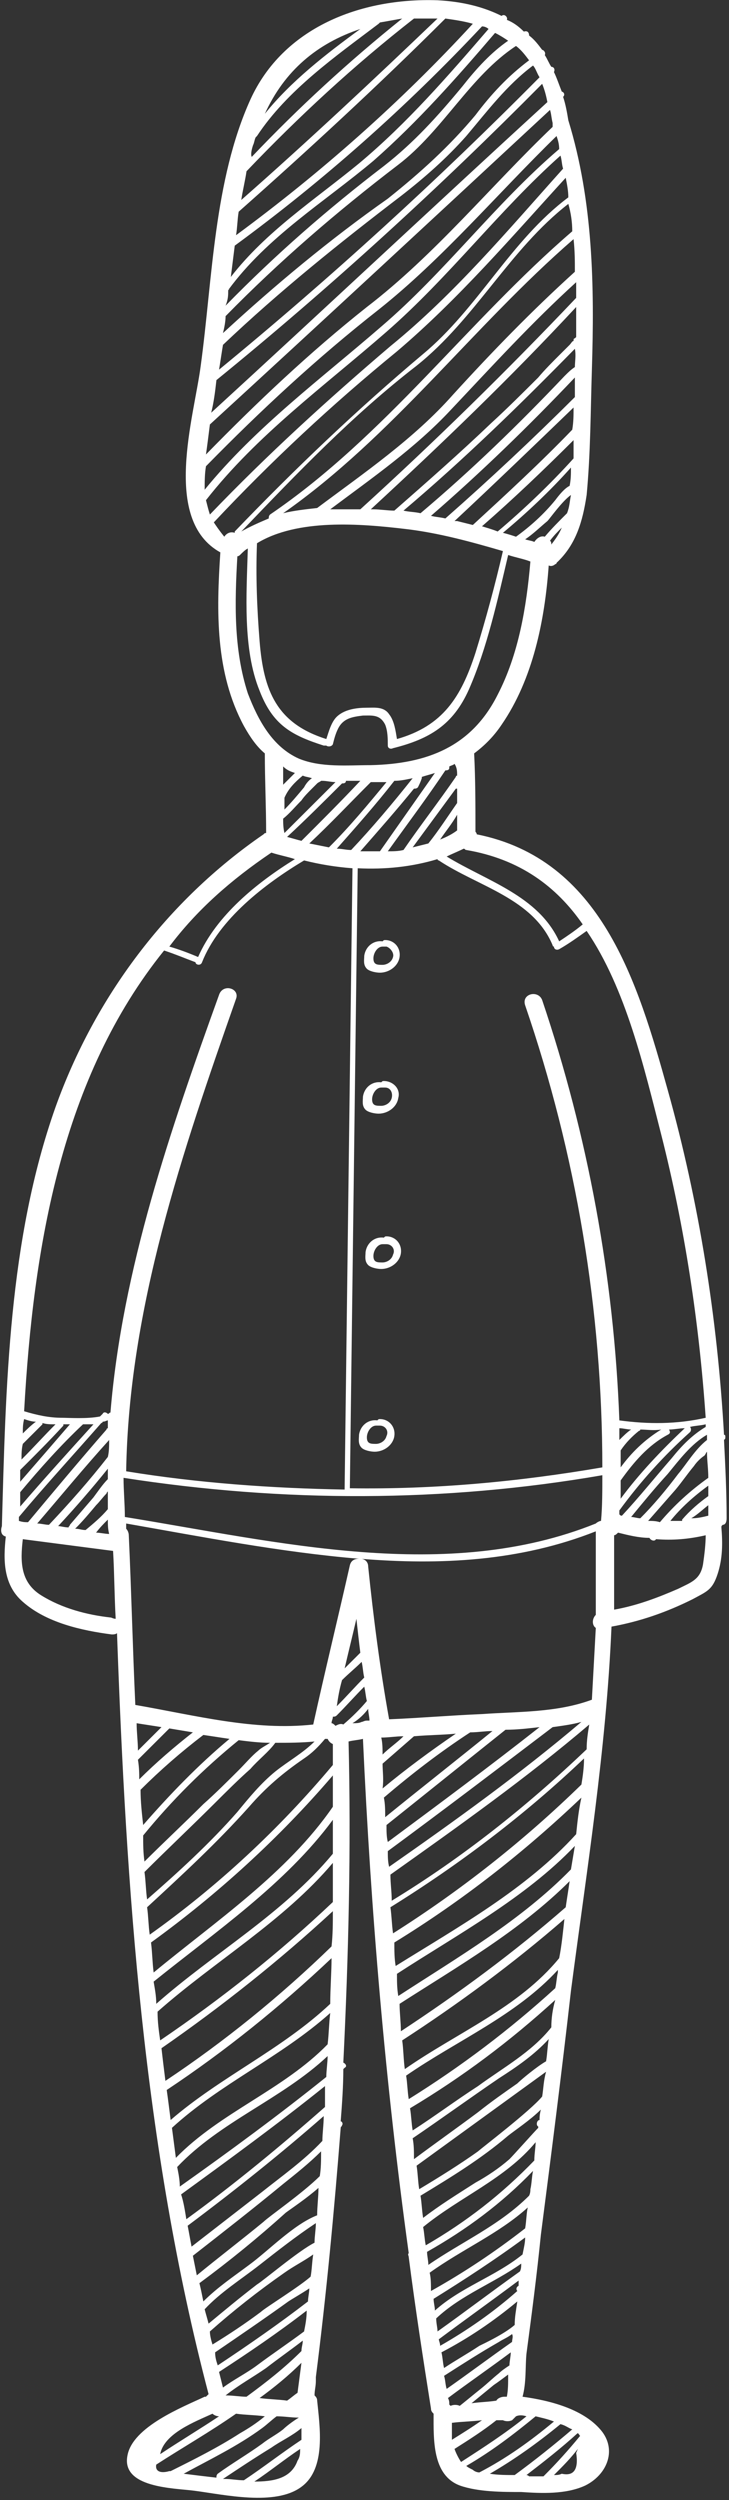 <svg width="173" height="593" viewBox="0 0 173 593" fill="none" xmlns="http://www.w3.org/2000/svg">
<rect x="0" y="0" width="173" height="593" fill="#333333" stroke="none"/>
<path d="M172.436 360.122C172.436 353.931 172.126 347.739 171.815 341.547C172.126 341.237 172.126 341.237 172.126 340.928V340.618C172.126 340.618 172.126 340.308 171.815 340.308C170.263 312.754 165.917 285.201 158.466 258.575C151.326 232.879 142.633 203.777 113.14 197.895C113.14 197.585 112.83 197.276 112.83 197.276C112.83 191.084 112.83 184.892 112.519 178.7C115.003 176.842 117.176 174.675 119.039 171.889C126.49 161.053 129.284 147.121 130.215 134.118C130.836 134.428 131.457 134.118 131.767 133.809C131.767 133.809 132.078 133.809 132.078 133.499C136.734 129.165 138.287 123.592 139.218 117.4C140.149 107.493 140.149 97.586 140.46 87.679C141.081 67.865 140.77 47.741 134.872 28.547C134.561 26.689 134.251 24.831 133.63 22.974C134.251 22.355 133.63 21.735 133.319 21.735C132.699 20.188 132.078 18.33 131.457 17.092C131.767 16.472 131.457 15.853 130.836 15.853C130.215 14.924 129.904 13.996 129.284 13.067C129.594 12.448 128.973 11.829 128.663 11.829C127.731 10.59 126.8 9.352 125.558 8.423C125.558 7.804 125.248 7.185 124.316 7.494C123.075 6.256 121.833 5.327 120.281 4.708C120.591 4.089 119.66 3.16 119.039 3.779C114.692 1.612 109.725 0.373 103.827 0.064C85.51 -0.555 67.194 6.565 59.432 23.593C50.74 42.788 50.429 66.317 47.635 86.75C46.083 98.825 38.322 123.283 52.292 131.022C51.361 144.954 51.05 159.505 57.88 172.198C59.432 174.985 60.985 177.152 62.847 178.7C62.847 184.892 63.158 191.393 63.158 197.585C62.847 197.585 62.847 197.585 62.537 197.895C39.564 213.684 22.489 236.594 13.175 262.6C1.999 294.179 1.378 328.853 0.447 361.98C0.136 362.909 0.136 364.147 1.378 364.457C0.757 370.029 0.757 375.912 5.414 379.936C11.002 384.89 19.384 386.748 26.525 387.676C26.835 387.676 27.456 387.676 27.767 387.367C29.94 448.047 33.975 508.728 49.498 567.86C49.188 568.17 49.188 568.17 48.877 568.48H48.567C43.289 570.956 31.492 575.6 30.25 582.411C28.698 590.151 41.426 590.151 46.083 590.771C53.223 591.699 65.331 594.486 71.54 589.842C77.439 585.507 75.886 575.6 75.265 569.408C75.265 568.789 74.955 568.48 74.644 568.17C74.644 566.932 74.955 566.003 74.955 564.764C74.955 564.764 74.955 564.765 74.955 564.455C74.955 564.145 74.955 563.836 74.955 563.836C77.439 544.331 79.301 524.517 80.853 504.703C80.853 504.394 81.164 504.394 81.164 504.084C81.474 503.774 81.164 503.155 80.853 503.155C81.164 499.13 81.474 494.796 81.474 490.771L81.785 490.462C82.406 490.152 82.095 489.533 81.474 489.223C82.716 463.837 83.337 438.45 82.716 413.063C83.958 412.754 84.889 412.754 86.131 412.444C87.994 453.31 91.409 493.867 96.997 534.424C96.686 534.734 96.997 535.043 96.997 535.353C98.549 547.427 100.412 559.501 102.274 571.266C102.274 571.885 102.585 572.195 102.895 572.504C102.895 578.696 102.585 587.055 109.104 589.532C113.451 591.08 119.349 591.08 123.695 591.08C128.352 591.39 134.251 591.699 138.908 589.532C143.875 587.055 146.358 581.483 142.943 576.839C138.908 571.576 130.836 569.408 124.006 568.48C124.937 565.074 124.627 561.359 124.937 558.263C126.179 548.975 127.421 539.378 128.352 530.09C130.836 510.895 133.319 491.391 135.493 472.196C139.218 443.713 143.875 414.921 145.117 385.819C151.946 384.58 158.155 382.413 164.364 379.317C167.779 377.46 169.021 377.15 170.263 373.435C171.505 369.72 171.505 366.005 171.194 362.29C171.194 361.98 171.194 361.98 171.505 361.67C172.126 361.67 172.436 361.051 172.436 360.122ZM101.964 539.068C109.725 533.495 118.418 529.78 125.248 523.588C124.937 524.827 124.937 526.684 124.627 528.542C117.486 534.115 110.036 539.068 102.274 543.402C102.274 541.854 102.274 540.307 101.964 539.068ZM124.627 530.709C124.627 531.947 124.316 533.186 124.006 534.734C117.486 539.997 109.415 542.474 103.206 548.046C103.206 547.118 102.895 546.189 102.895 545.26C110.346 540.616 117.486 535.972 124.627 530.709ZM120.281 568.48C119.97 568.48 119.97 568.48 119.66 568.48C119.039 568.48 118.107 568.789 117.797 569.408C115.934 569.718 114.072 569.718 111.898 570.028C113.761 568.48 115.313 567.241 117.176 565.693C118.107 565.074 119.349 564.145 120.591 563.217C120.591 565.384 120.591 566.932 120.281 568.48ZM106.931 570.647L106.621 570.337C106.621 569.718 106.621 569.408 106.31 568.789C111.277 565.074 116.245 561.669 121.212 557.953C121.212 558.882 120.901 560.121 120.901 561.049C119.97 561.669 119.039 562.288 118.418 562.907C116.866 564.145 115.624 565.384 114.072 566.622C112.519 567.86 110.657 569.408 109.104 570.647C108.483 570.337 107.552 570.337 106.931 570.647ZM121.522 555.477C116.245 559.192 111.277 562.907 106 566.622C105.689 565.693 105.689 564.455 105.379 563.526C109.725 560.74 114.072 557.953 118.418 555.477C119.349 554.857 120.281 554.548 121.522 553.619C121.833 554.238 121.522 554.857 121.522 555.477ZM107.242 574.672C109.725 574.362 111.898 574.362 114.382 574.052C112.209 575.6 109.725 577.148 107.242 578.696C107.242 577.458 107.242 576.22 107.242 574.672ZM122.143 551.452C119.66 553.619 115.003 555.786 113.761 556.405C110.967 558.263 108.173 559.811 105.379 561.669C105.068 560.43 105.068 559.192 104.758 557.953C111.277 554.548 117.176 550.523 122.764 545.879C122.454 548.046 122.143 549.594 122.143 551.452ZM123.075 542.164C122.454 542.474 122.454 543.093 122.764 543.402C117.176 548.356 110.967 552.69 104.448 556.405C104.448 555.786 104.137 555.167 104.137 554.857C110.346 550.214 116.866 545.57 123.075 540.926C123.075 541.545 123.075 541.855 123.075 542.164ZM123.385 538.759C116.866 543.402 110.346 548.356 103.827 553C103.827 552.071 103.516 551.142 103.516 549.904C109.415 544.331 117.176 541.545 123.695 536.901C123.695 537.52 123.695 538.139 123.385 538.759ZM125.869 519.254C125.869 519.564 125.869 520.183 125.558 520.802C118.418 527.923 109.725 531.638 101.654 537.211C101.654 536.282 101.343 535.043 101.343 534.115C110.657 528.852 119.039 522.66 126.49 514.92C126.179 516.468 126.179 518.016 125.869 519.254ZM126.8 512.443C119.039 520.492 110.657 526.994 101.033 532.567C100.722 531.019 100.722 529.78 100.412 528.232C109.104 521.112 119.97 516.777 127.11 508.109C127.11 509.347 126.8 510.895 126.8 512.443ZM128.042 502.846C127.421 502.846 127.11 504.084 127.731 504.394C127.731 504.394 127.731 504.394 127.731 504.703C126.8 505.632 121.833 511.205 120.901 512.133C118.418 514.301 115.624 516.158 112.83 517.706C108.483 520.492 104.448 522.969 100.412 526.065C100.101 524.208 100.101 522.66 99.791 520.802C106.931 516.468 114.072 512.133 120.591 506.561C122.143 505.322 125.869 502.846 128.352 500.369C128.042 501.607 128.042 502.226 128.042 502.846ZM128.663 497.273C125.869 500.678 114.072 509.657 113.451 510.276C109.104 513.372 104.137 516.468 99.48 519.254C99.17 517.397 99.17 515.539 98.859 513.681C109.104 506.251 119.349 498.821 129.594 491.391C128.973 493.558 128.973 495.415 128.663 497.273ZM97.928 507.18C104.758 502.536 111.588 497.582 118.418 492.939C122.764 490.152 126.8 487.366 130.215 483.651C129.904 485.508 129.904 487.056 129.594 488.914C127.421 490.152 123.695 493.248 122.764 494.177C119.66 496.344 116.555 498.511 113.451 500.988C108.483 504.703 103.206 508.418 98.239 512.133C98.239 510.276 98.239 508.728 97.928 507.18ZM130.836 480.864C126.179 486.747 119.349 490.462 113.451 494.796C108.173 498.202 103.206 501.917 97.928 505.322C97.618 503.465 97.618 501.917 97.307 500.059C109.725 492.629 120.901 484.27 131.767 474.363C131.146 476.53 130.836 478.697 130.836 480.864ZM132.388 467.861C132.078 469.1 132.078 470.338 131.767 471.577C120.901 481.484 109.415 490.152 96.997 497.892C96.686 496.035 96.686 494.177 96.376 492.319C108.483 483.96 122.454 478.078 132.388 467.242C132.388 467.552 132.388 467.861 132.388 467.861ZM132.699 464.456C123.075 476.22 108.483 482.103 96.065 490.771C95.755 488.604 95.755 486.127 95.445 483.96C108.794 475.292 121.833 465.694 133.94 455.168C133.63 457.954 133.319 461.36 132.699 464.456ZM77.749 484.889C67.194 495.725 52.292 500.988 41.737 511.824C41.426 509.347 41.116 507.18 40.805 504.703C52.292 494.177 66.573 487.985 78.37 477.459C78.059 479.936 78.059 482.412 77.749 484.889ZM42.047 513.991C52.292 503.155 66.883 497.892 77.749 487.675C77.749 489.223 77.438 491.081 77.438 492.629C66.262 501.607 54.465 510.276 42.668 518.635C42.668 517.087 42.358 515.539 42.047 513.991ZM78.37 475.292C66.883 486.127 52.292 492.629 40.495 502.846C40.184 500.369 39.874 497.892 39.564 495.725C53.534 486.437 66.573 475.911 78.68 464.456C78.68 467.861 78.37 471.577 78.37 475.292ZM4.793 353.931C9.45 348.358 14.417 342.785 19.695 337.832C20.316 337.832 21.247 337.832 22.178 337.832C16.28 344.333 10.381 350.835 4.793 357.336C4.793 356.407 4.793 355.169 4.793 353.931ZM4.793 351.454C4.793 350.525 4.793 349.596 4.793 348.667C8.208 345.262 11.623 341.856 15.038 338.141C15.038 338.141 15.038 338.141 15.038 337.832C15.659 337.832 16.28 337.832 16.59 337.832C12.865 342.166 8.829 346.81 4.793 351.454ZM5.104 346.191C5.104 344.952 5.104 343.714 5.414 342.476C6.966 340.928 8.519 339.38 10.071 337.832C10.071 337.832 10.071 337.832 10.071 337.522C11.002 337.832 11.934 337.832 13.175 337.832C10.381 340.618 7.898 343.404 5.104 346.191ZM5.414 339.999C5.414 338.76 5.414 337.832 5.725 336.593C6.656 336.903 7.587 337.212 8.519 337.212C7.277 338.141 6.345 339.07 5.414 339.999ZM4.483 360.742C4.483 360.432 4.483 360.122 4.483 359.813C10.692 352.383 17.522 344.952 24.041 337.522C24.041 337.522 24.352 337.522 24.352 337.212C24.972 337.212 25.283 336.903 25.593 336.903C25.593 337.522 25.593 338.141 25.593 338.76C25.593 338.76 25.283 338.76 25.283 339.07C19.074 346.191 12.865 353.621 6.656 361.051C6.035 361.051 5.414 361.051 4.483 360.742ZM142.943 349.906C142.943 353.621 142.943 357.336 142.633 360.742C142.322 360.742 141.702 361.051 141.391 361.361C106 375.602 65.952 365.695 29.629 359.813C29.629 356.717 29.319 353.621 29.319 350.525C67.194 356.407 105.379 356.407 142.943 349.906ZM167.469 338.451C164.364 340.308 161.881 342.785 159.397 345.881C155.361 350.525 151.636 355.169 147.6 359.503C147.29 359.503 147.29 359.503 146.979 359.194C146.979 358.884 146.979 358.574 146.979 358.265C151.946 351.454 157.535 345.262 163.744 339.689C164.054 339.38 164.054 338.76 163.744 338.451C164.985 338.141 166.227 338.141 167.469 337.832C167.469 338.141 167.469 338.451 167.469 338.451ZM141.391 383.032C140.46 383.961 140.46 385.509 141.391 386.128C141.081 391.701 140.77 397.583 140.46 403.156C132.078 406.252 123.075 405.942 114.382 406.562C106.931 406.871 99.791 407.49 92.34 407.8C90.167 395.726 88.615 383.652 87.373 371.577C87.373 370.339 86.442 369.72 85.51 369.72C104.448 371.268 123.385 370.339 141.391 363.218C141.391 369.72 141.391 376.531 141.391 383.032ZM91.098 426.376C97.618 420.803 104.448 415.54 111.588 410.896C113.451 410.896 115.003 410.586 116.866 410.586C108.483 417.397 99.791 424.209 91.409 431.02C91.409 429.472 91.409 427.924 91.098 426.376ZM91.719 432.877C101.033 425.447 110.657 417.707 119.97 410.277C122.764 410.277 125.248 409.967 128.042 409.658C116.245 418.945 104.137 427.924 92.03 436.902C91.719 435.664 91.719 434.425 91.719 432.877ZM81.474 409.038C80.853 408.729 80.233 409.038 79.612 409.348C79.301 409.038 78.991 408.729 78.68 408.729C78.68 408.11 78.991 407.8 78.991 407.181C79.301 407.181 79.612 407.181 79.922 406.871C82.095 404.704 84.268 402.227 86.442 400.06C86.752 401.299 86.752 402.227 87.062 403.466C85.51 405.323 83.647 407.181 81.474 409.038ZM78.991 428.543C68.125 444.332 51.05 455.787 36.459 467.861C36.149 465.385 36.149 463.217 35.838 460.741C51.671 449.286 66.262 435.973 78.991 421.113C78.991 423.589 78.991 426.066 78.991 428.543ZM65.331 413.373C68.435 413.373 71.54 413.373 74.644 413.063C71.85 415.849 68.435 417.707 65.331 420.184C61.916 422.97 59.122 426.376 56.328 429.781C49.808 437.212 42.358 444.023 34.907 450.524C34.596 448.357 34.596 446.19 34.286 444.023C39.874 438.45 45.462 433.187 51.05 427.614C53.844 424.828 56.638 422.041 59.432 419.565C61.295 417.397 63.779 415.54 65.331 413.373ZM32.734 417.397C35.217 414.921 37.701 412.444 40.184 409.967C42.047 410.277 43.91 410.586 45.773 410.896C41.426 414.302 37.08 418.017 33.044 422.041C33.044 420.803 33.044 419.255 32.734 417.397ZM33.355 424.518C38.011 419.874 42.978 415.54 48.256 411.515C50.429 411.825 52.292 412.134 54.465 412.444C47.014 418.636 40.184 425.757 33.975 432.877C33.665 430.091 33.355 427.305 33.355 424.518ZM32.113 404.395C31.492 391.082 31.181 377.46 30.561 364.147C30.561 363.528 30.25 362.909 29.94 362.599C29.94 362.29 29.94 361.67 29.94 361.361C47.635 364.457 66.573 368.172 85.2 369.72C84.268 369.72 83.337 370.029 83.027 371.268C80.233 383.652 77.128 396.345 74.334 409.038C60.364 410.586 46.394 406.871 32.113 404.395ZM85.51 392.011C84.268 393.249 83.026 394.487 81.785 395.726C82.716 391.701 83.647 387.986 84.579 383.961C84.889 386.748 85.2 389.534 85.51 392.011ZM81.164 398.512C82.716 396.964 84.268 395.726 85.821 394.178C86.131 395.416 86.131 396.655 86.442 397.893C84.268 400.06 82.095 402.537 79.922 404.704C80.233 402.537 80.543 400.679 81.164 398.512ZM147.29 355.479C147.29 353.931 147.29 352.383 147.29 351.144C150.394 346.81 153.809 342.785 158.466 340.308C159.087 339.999 159.087 339.689 158.776 339.07C160.018 339.07 161.26 338.76 162.502 338.76C156.914 344.023 151.636 349.596 147.29 355.479ZM147.29 348.048C147.29 346.81 147.29 345.262 147.29 344.023C148.531 342.166 150.084 340.618 151.636 339.38C151.946 339.38 151.946 339.07 151.946 339.07C153.499 339.07 155.051 339.38 156.914 339.07C152.878 341.547 149.773 344.643 147.29 348.048ZM146.979 341.547C146.979 340.618 146.979 339.689 146.979 338.76C147.911 338.76 148.842 339.07 149.773 339.07C148.842 339.689 147.911 340.618 146.979 341.547ZM25.904 341.547C25.904 342.785 25.904 344.333 25.593 345.571C21.247 351.144 16.59 356.407 11.623 361.67C10.692 361.67 9.76 361.361 8.829 361.361C14.417 354.859 20.005 348.048 25.904 341.547ZM25.593 348.358C25.593 349.287 25.593 349.906 25.593 350.835C24.352 352.073 23.11 353.931 22.178 355.169C20.316 357.336 18.453 359.503 16.59 361.67C16.59 361.98 16.28 361.98 16.28 362.29C15.348 362.29 14.417 361.98 13.796 361.98C17.832 357.646 21.868 353.002 25.593 348.358ZM22.799 357.027C23.731 356.098 24.352 355.169 25.283 354.24C25.283 353.931 25.593 353.931 25.593 353.621C25.593 355.169 25.593 356.407 25.593 357.955C24.041 359.813 22.178 361.361 20.316 362.909C19.384 362.909 18.763 362.599 17.832 362.599C19.695 360.742 21.247 358.884 22.799 357.027ZM25.593 360.432C25.593 361.67 25.593 362.599 25.904 363.838C24.972 363.838 23.731 363.528 22.799 363.528C23.731 362.29 24.662 361.361 25.593 360.432ZM38.322 409.658C36.459 411.515 34.596 413.373 32.734 415.23C32.734 413.063 32.423 410.896 32.423 408.729C34.286 409.038 36.459 409.348 38.322 409.658ZM33.975 435.354C40.805 426.995 48.256 419.565 56.638 412.754C59.122 413.063 61.605 413.373 64.089 413.373C63.158 413.992 61.916 414.611 61.295 415.23C59.743 416.469 58.191 418.326 56.638 419.874C53.844 422.661 51.05 425.447 48.256 427.924C43.599 432.568 38.943 436.902 34.286 441.546C33.975 439.379 33.975 437.521 33.975 435.354ZM36.459 470.029C51.05 458.264 67.814 446.809 78.991 431.639C78.991 434.425 78.991 436.902 78.991 439.688C67.194 453.93 50.74 463.217 37.08 475.292C37.08 473.434 36.77 471.886 36.459 470.029ZM38.322 485.818C52.602 475.911 66.262 465.075 78.991 453.31C78.991 456.097 78.991 458.883 78.68 461.67C66.573 473.434 53.223 484.27 39.253 493.558C38.943 491.081 38.632 488.604 38.322 485.818ZM78.991 451.143C66.262 463.217 52.602 474.053 38.011 483.96C37.701 481.793 37.39 479.626 37.39 477.149C51.05 465.075 67.194 455.787 78.991 441.855C78.991 444.951 78.991 448.047 78.991 451.143ZM35.528 458.883C35.217 456.716 35.217 454.549 34.907 452.382C43.289 444.642 51.361 437.212 59.122 428.543C63.158 423.899 67.194 420.493 72.161 417.088C74.023 415.849 75.576 414.302 77.128 412.444C77.438 412.444 77.438 412.444 77.749 412.444C78.059 413.063 78.37 413.373 78.991 413.682C78.991 415.23 78.991 417.088 78.991 418.636C66.262 433.806 51.671 447.428 35.528 458.883ZM87.373 405.323C87.373 406.252 87.683 407.181 87.683 408.11C87.373 408.11 87.062 408.11 87.062 408.11C86.442 408.11 86.131 408.419 85.821 408.419C85.2 408.729 84.579 408.729 83.647 408.729C85.2 407.8 86.442 406.562 87.373 405.323ZM95.755 411.825C94.203 413.373 92.34 414.611 90.788 416.159C90.788 414.921 90.788 413.373 90.477 412.134C92.34 412.134 93.892 411.825 95.755 411.825ZM90.788 418.326C93.271 416.159 95.755 413.992 98.239 411.825C101.654 411.515 105.068 411.515 108.173 411.206C102.274 415.23 96.376 419.565 90.788 424.209C91.098 422.041 90.788 420.184 90.788 418.326ZM92.03 439.069C105.068 429.472 118.107 419.565 131.146 409.658C133.319 409.348 135.803 409.038 137.976 408.419C123.385 420.803 107.863 431.948 92.34 442.784C92.03 441.546 92.03 440.307 92.03 439.069ZM94.824 475.292C108.794 466.313 123.385 457.954 135.182 446.19C134.872 448.357 134.561 450.215 134.251 452.382C121.833 463.217 108.794 472.815 95.134 481.793C95.134 479.626 94.824 477.459 94.824 475.292ZM135.493 443.403C123.695 455.478 108.794 464.146 94.513 473.434C94.203 471.577 94.203 470.029 94.203 468.171C108.483 458.883 124.627 450.214 136.424 437.831C136.113 439.688 135.803 441.546 135.493 443.403ZM136.734 435.044C124.937 448.047 108.794 457.026 93.892 466.313C93.582 464.456 93.582 462.598 93.582 460.741C109.725 450.834 124.316 439.379 137.976 426.376C137.355 429.162 137.045 431.948 136.734 435.044ZM137.976 423.28C124.316 436.592 109.415 448.357 93.271 458.574C92.961 456.406 92.961 454.549 92.65 452.382C109.104 442.165 124.627 430.4 138.597 417.088C138.597 419.255 138.287 421.422 137.976 423.28ZM139.218 414.921C124.937 428.543 109.725 440.617 92.961 450.834C92.961 448.667 92.65 446.809 92.65 444.642C108.794 433.187 124.937 421.732 139.839 409.038C139.528 410.896 139.218 412.754 139.218 414.921ZM158.466 349.596C161.26 346.191 164.054 342.476 167.779 340.308C167.779 340.618 167.779 341.237 167.779 341.547C164.985 343.714 162.812 347.429 160.949 349.596C158.155 353.311 155.051 357.026 151.946 360.122C151.326 360.122 150.394 359.813 149.773 359.813C152.567 356.407 155.361 353.002 158.466 349.596ZM153.809 360.742C155.982 358.265 158.155 355.788 160.329 353.311C161.881 351.454 163.123 349.596 164.675 347.739C165.296 346.81 166.227 345.881 167.158 345.262C167.469 344.952 167.469 344.643 167.779 344.333C167.779 346.5 168.09 348.358 168.09 350.525C163.743 353.621 160.018 357.026 156.603 361.051C155.672 360.742 154.74 360.742 153.809 360.742ZM168.09 352.383C168.09 353.311 168.09 353.931 168.09 354.859C165.917 356.407 163.743 358.265 161.881 360.432C161.881 360.432 161.881 360.432 161.881 360.742C160.949 360.742 160.018 360.742 159.087 360.742C161.57 357.646 164.675 354.859 168.09 352.383ZM168.09 357.027C168.09 357.955 168.09 358.884 168.09 359.503C166.848 359.813 165.606 360.122 164.054 360.122C165.606 359.194 166.848 357.955 168.09 357.027ZM167.469 336.284C160.639 337.832 153.809 337.832 146.979 336.903C145.737 303.157 139.528 269.411 128.663 237.213C127.731 234.737 123.695 235.665 124.627 238.452C136.734 273.746 142.943 310.897 142.943 348.048C123.075 351.454 103.206 353.311 83.027 353.002V352.692C83.647 303.776 84.268 254.86 84.889 205.944C91.409 206.254 97.618 205.635 103.827 203.777C103.827 203.777 103.827 204.087 104.137 204.087C113.451 210.279 126.49 213.065 131.146 224.21C131.146 224.21 131.146 224.52 131.457 224.52C131.457 225.139 132.078 225.449 132.699 225.139C134.872 223.901 137.045 222.353 139.218 220.805C148.531 234.427 152.878 253.312 156.914 269.102C162.502 291.083 165.917 313.683 167.469 336.284ZM71.85 183.963C72.471 184.273 73.092 184.273 74.023 184.582C73.092 185.201 72.471 186.13 72.161 186.749C70.609 188.607 69.056 190.465 67.504 192.013C67.504 191.084 67.504 190.155 67.504 189.226C68.435 187.059 69.988 185.511 71.85 183.963ZM67.194 194.18C68.746 192.941 69.988 191.393 71.54 189.845C72.161 188.917 73.092 187.988 74.023 187.059C74.334 186.749 74.955 186.13 75.265 185.821C75.576 185.511 75.886 185.511 76.197 185.201C76.197 185.201 76.197 185.201 76.507 185.201C77.439 185.201 78.68 185.511 79.612 185.511C75.576 189.536 71.54 193.561 67.504 197.585C67.194 196.347 67.194 195.108 67.194 194.18ZM81.164 185.821C81.474 185.821 82.095 185.821 82.095 185.201C83.337 185.201 84.268 185.201 85.51 185.201C80.853 190.155 76.197 194.799 71.54 199.443C70.298 199.133 69.367 198.824 68.125 198.514C72.471 194.489 76.818 190.155 81.164 185.821ZM73.403 200.062C78.37 195.418 83.026 190.465 87.994 185.511C88.304 185.511 88.304 185.511 88.615 185.511C89.546 185.511 90.477 185.511 91.719 185.511C87.373 190.774 83.027 196.037 78.059 200.991C76.507 200.681 74.955 200.372 73.403 200.062ZM93.582 185.201C95.134 185.201 96.376 184.892 97.928 184.582C93.271 190.465 88.304 196.347 83.337 201.61C82.095 201.61 81.164 201.3 79.922 201.3C84.579 196.037 89.236 190.774 93.582 185.201ZM90.167 201.92C88.615 201.92 87.062 201.92 85.51 201.92C89.856 196.966 94.203 192.013 98.239 187.059C98.549 187.059 98.859 187.059 99.17 186.749C99.48 186.13 99.791 185.511 100.101 184.582V184.273C101.033 183.963 102.274 183.653 103.206 183.344C98.859 189.536 94.513 195.728 90.167 201.92ZM108.173 187.059H108.483C108.483 188.297 108.483 189.536 108.483 190.465C106.31 193.561 104.137 196.966 101.654 200.062C100.412 200.372 99.17 200.681 97.928 200.991C101.343 196.347 104.758 191.703 108.173 187.059ZM104.448 199.133C105.689 197.276 107.242 195.418 108.483 193.251C108.483 194.489 108.483 195.728 108.483 196.966C107.242 197.895 106 198.514 104.448 199.133ZM138.287 219.257C136.424 220.805 134.561 222.043 132.699 223.282C127.731 212.446 115.624 209.04 106 203.158C107.242 202.539 108.794 201.92 110.036 201.3C110.346 201.3 110.346 201.61 110.657 201.61C123.385 203.777 132.078 210.279 138.287 219.257ZM108.483 183.963C108.483 183.963 108.173 183.963 108.173 184.273C104.137 190.155 99.791 195.728 95.755 201.61C94.513 201.92 93.271 201.92 92.03 201.92C96.686 195.418 101.343 189.226 105.689 182.725C106 182.725 106.621 182.725 106.621 182.106V181.796C107.242 181.486 107.552 181.486 107.863 181.177C108.483 182.106 108.483 183.034 108.483 183.963ZM92.34 169.412C91.098 167.555 88.925 167.864 87.062 167.864C84.889 167.864 82.095 168.174 80.233 169.722C78.68 170.96 78.059 173.437 77.438 175.294C65.641 171.579 62.537 163.839 61.605 152.075C60.985 144.335 60.674 136.595 60.985 128.855C70.609 122.973 85.51 124.211 96.065 125.45C104.137 126.378 111.898 128.546 119.349 130.713C117.486 138.762 115.313 146.812 112.83 154.861C109.415 165.387 105.068 172.198 94.203 175.294C93.892 173.437 93.582 170.96 92.34 169.412ZM48.877 118.639C60.985 103.159 76.818 91.704 91.719 78.701C106.621 65.698 118.418 49.909 133.009 36.906C133.319 37.834 133.319 39.073 133.63 40.002C120.591 54.553 107.863 69.723 92.65 82.106C77.749 94.8 63.468 107.803 49.808 122.044C49.498 121.115 49.188 119.877 48.877 118.639ZM60.053 34.429C60.364 33.81 60.364 33.191 60.674 32.571C60.674 32.571 60.674 32.571 60.985 32.262C68.125 21.426 79.612 13.376 89.856 5.637C89.856 5.637 89.856 5.637 90.167 5.327C92.03 5.017 93.582 4.708 95.445 4.398C82.716 14.615 70.919 25.451 59.743 37.215C59.432 36.596 59.743 35.358 60.053 34.429ZM56.638 50.218C73.403 35.358 89.856 20.188 105.689 4.398C107.863 4.708 110.036 5.017 112.209 5.637C95.134 24.212 76.197 40.93 56.017 55.791C56.328 53.933 56.328 52.076 56.638 50.218ZM54.155 68.794C54.465 68.484 54.465 68.794 54.155 68.794C63.468 56.1 76.818 48.051 88.615 38.144C99.17 28.856 108.483 18.33 117.486 7.804C118.728 8.423 119.66 9.042 120.591 9.661C116.555 12.448 113.14 16.163 109.725 20.497C103.827 27.618 98.239 33.81 91.098 39.382C77.749 49.599 65.331 60.435 53.534 72.509C54.155 70.961 54.155 70.032 54.155 68.794ZM53.534 74.986C66.262 61.983 79.922 50.218 94.513 39.073C105.068 31.023 111.588 18.02 122.454 10.9C123.695 11.829 124.627 13.067 125.558 14.305C120.591 18.02 116.555 22.355 112.83 27.308C106.621 34.739 99.791 40.93 92.03 47.122C78.37 56.72 65.331 67.555 52.913 79.01C53.223 77.772 53.534 76.224 53.534 74.986ZM128.042 18.33C103.827 42.788 78.37 66.007 51.982 87.679C52.292 85.822 52.602 83.654 52.913 81.797C66.262 69.103 80.543 57.648 95.134 46.503C100.722 42.169 106 37.525 110.657 32.262C115.624 26.379 120.281 20.188 126.49 15.544C127.11 16.163 127.421 17.401 128.042 18.33ZM51.361 90.156C78.37 68.175 104.137 44.645 128.663 19.878C129.284 21.426 129.594 22.664 129.904 24.212C103.206 48.67 76.818 73.438 50.119 97.896C50.74 95.419 51.05 92.942 51.361 90.156ZM49.808 100.682C76.818 75.915 103.516 51.147 130.525 26.07C130.836 26.999 130.836 27.927 131.146 29.166C131.146 29.475 131.146 29.475 131.146 29.785V30.095C116.555 44.026 103.206 60.435 87.062 72.819C73.403 83.654 60.985 95.419 48.877 107.803C49.188 105.636 49.498 103.159 49.808 100.682ZM48.877 110.589C61.916 97.277 75.265 84.893 89.856 73.438C105.068 61.364 118.107 45.884 132.078 32.262C132.388 33.191 132.699 34.119 132.699 35.358C117.486 48.361 105.689 64.46 90.477 77.463C76.197 89.846 60.674 101.301 48.567 116.162C48.567 114.304 48.567 112.447 48.877 110.589ZM135.803 54.862C110.967 76.224 91.409 103.468 64.089 122.044C63.779 122.354 63.779 122.663 63.779 122.973C61.605 123.902 59.432 124.831 57.259 126.069C70.609 112.137 83.647 98.515 98.859 86.75C112.83 75.605 120.901 59.196 134.872 48.361C135.493 50.528 135.803 52.695 135.803 54.862ZM130.836 129.165C130.836 128.855 130.836 128.546 130.525 128.236C131.457 126.998 132.388 126.069 133.319 125.14C132.699 126.688 131.767 127.926 130.836 129.165ZM114.382 124.831C121.833 118.329 128.973 111.518 136.113 104.397C136.113 105.016 136.113 105.636 136.113 106.564C136.113 107.184 136.113 108.112 136.113 108.732C130.525 114.923 124.316 120.806 118.107 126.069C116.555 125.45 115.313 125.14 114.382 124.831ZM136.424 89.537C136.424 91.085 136.424 92.633 136.424 94.181C126.49 104.088 116.245 113.685 105.689 122.973C104.448 122.663 103.516 122.663 102.274 122.354C114.072 112.137 125.558 100.992 136.424 89.537ZM136.113 96.657C136.113 98.515 136.113 100.063 135.803 101.921C128.352 109.66 120.281 117.091 112.209 124.521C110.967 124.211 109.725 123.902 108.483 123.592C108.173 123.592 107.863 123.592 107.863 123.592C117.486 114.614 126.8 105.636 136.113 96.657ZM136.424 87.06C136.424 87.37 136.424 87.37 136.424 87.06C135.493 87.679 134.872 88.298 134.251 88.918L133.94 89.227C123.075 100.682 111.898 111.518 99.791 121.735C98.549 121.425 96.997 121.425 95.755 121.115C110.036 109.041 123.385 96.038 136.424 82.726C136.734 84.274 136.424 85.822 136.424 87.06ZM136.734 70.651C120.281 87.989 103.206 104.707 85.51 120.806C83.337 120.806 80.853 120.806 78.37 120.806C88.304 113.376 98.549 106.255 106.931 97.277C116.866 86.75 126.179 76.534 136.734 66.936C136.734 67.865 136.734 69.103 136.734 70.651ZM136.734 72.819C136.734 75.295 136.734 77.772 136.734 79.939C136.734 79.939 136.734 79.939 136.424 80.249C136.113 80.249 136.113 80.558 136.113 80.868C135.803 80.868 135.493 81.487 135.182 81.797C134.561 82.416 133.63 83.345 133.009 83.964C131.146 85.822 129.284 87.679 127.731 89.537C124.006 93.252 120.281 96.967 116.555 100.373C109.104 107.493 101.343 114.304 93.582 121.115C92.03 121.115 90.167 120.806 88.615 120.806C88.304 120.806 87.994 120.806 87.994 120.806C104.758 105.326 121.212 89.537 136.734 72.819ZM136.424 64.46C126.179 73.747 116.866 83.345 107.552 93.561C98.239 104.088 86.442 112.137 75.265 120.496C72.471 120.806 69.677 121.115 67.194 121.735C93.271 103.468 112.209 77.463 136.113 56.72C136.424 59.506 136.424 61.983 136.424 64.46ZM119.349 126.378C124.937 121.735 130.525 116.471 135.493 110.899C135.493 112.447 135.493 113.685 135.182 115.233C133.94 115.852 132.699 117.4 131.767 118.639C128.973 122.044 125.869 124.831 122.454 127.307C121.522 126.998 120.591 126.688 119.349 126.378ZM129.904 123.592C130.525 122.973 133.319 118.948 135.493 117.4C135.182 118.948 135.182 120.187 134.561 121.735C132.699 123.592 130.836 125.45 129.284 127.307C128.352 126.998 127.421 127.617 126.8 128.546C126.179 128.236 125.558 128.236 124.627 127.926C126.49 126.688 128.042 125.14 129.904 123.592ZM85.2 38.763C74.644 47.432 63.158 54.862 54.776 65.698C55.086 63.221 55.397 60.744 55.707 58.268C76.818 42.788 96.376 25.451 114.382 6.256C115.003 6.256 115.624 6.565 115.934 6.875C106.31 18.02 96.686 29.166 85.2 38.763ZM103.827 4.398C88.615 18.949 73.092 33.5 57.259 47.432C57.57 45.265 58.191 42.788 58.501 40.621C70.919 27.618 83.958 15.544 98.239 4.398C100.101 4.398 101.964 4.398 103.827 4.398ZM85.51 6.875C77.438 12.757 69.056 19.259 62.847 26.999C67.504 16.782 75.265 10.28 85.51 6.875ZM50.74 123.902C64.4 109.351 78.68 96.038 94.203 83.345C108.794 70.961 121.522 56.1 134.251 42.169C134.561 43.717 134.872 45.265 134.872 46.813C121.212 57.029 113.451 73.128 100.412 83.964C84.579 97.277 69.988 111.208 55.707 126.069C55.707 126.069 55.707 126.069 55.707 126.378C54.776 126.069 53.844 126.378 53.223 127.307C51.982 125.759 51.361 124.831 50.74 123.902ZM58.812 164.459C55.397 153.932 55.707 142.787 56.328 131.951C56.638 131.951 56.949 131.642 56.949 131.642C57.57 131.022 58.191 130.403 58.812 130.094C58.501 140.929 57.57 153.932 61.605 163.839C64.71 171.889 69.056 174.366 76.818 176.842C77.128 176.842 77.128 176.842 77.438 176.842C77.749 177.152 78.68 177.152 78.991 176.533C79.301 175.294 79.612 174.056 80.233 172.818C81.474 170.341 83.647 170.031 86.131 169.722C88.304 169.722 90.167 169.412 91.409 171.889C92.03 173.437 92.03 175.294 92.03 176.842C92.03 177.462 92.65 177.771 93.271 177.462C101.964 175.294 107.552 171.889 111.277 163.53C115.624 153.623 118.107 142.168 120.591 131.642C122.454 132.261 124.316 132.57 125.869 133.19C124.937 144.025 123.075 155.171 118.107 164.768C111.898 177.152 101.343 181.177 87.994 181.486C82.406 181.486 76.197 182.106 70.919 179.938C64.71 177.152 61.295 170.96 58.812 164.459ZM69.988 183.344C69.056 184.273 68.125 185.201 67.194 186.13C67.194 184.582 67.194 183.344 67.194 181.796C68.125 182.725 69.056 183.034 69.988 183.344ZM64.4 202.229C66.262 202.848 68.125 203.158 69.988 203.777C60.985 209.35 51.361 217.09 47.014 226.997C44.841 226.068 42.358 225.139 40.184 224.52C46.704 215.851 54.776 208.731 64.4 202.229ZM38.943 225.449C41.737 226.378 43.91 227.306 46.394 228.235C46.394 228.854 47.635 229.164 47.946 228.235C51.982 218.018 62.847 209.659 72.161 204.087C75.886 205.016 79.612 205.635 83.647 205.944C83.026 254.86 82.406 303.776 81.785 353.002V353.311C64.4 353.002 47.014 351.763 29.94 348.977C30.561 310.278 43.289 273.126 56.017 236.904C56.949 234.427 52.913 233.189 51.982 235.975C40.495 267.863 29.008 300.99 26.214 335.045C25.904 335.045 25.904 335.355 25.593 335.355C25.283 335.045 24.662 334.736 24.352 335.355C24.041 335.664 24.041 335.664 23.731 335.974C20.626 336.593 16.28 336.284 14.728 336.284C11.623 336.284 8.829 335.664 5.725 334.736C7.898 295.417 14.728 255.479 38.943 225.449ZM26.214 383.652C20.626 383.032 14.728 381.484 9.76 378.389C4.793 375.293 4.793 370.339 5.414 365.076C12.554 366.005 19.695 366.934 26.835 367.862C27.146 373.125 27.146 378.698 27.456 383.961C26.835 383.961 26.525 383.652 26.214 383.652ZM76.507 507.799C72.161 512.443 66.883 516.158 62.226 519.873C56.638 524.208 51.05 528.542 45.462 532.876C45.152 531.328 44.841 529.471 44.531 527.923C55.707 519.564 66.573 510.895 76.818 501.917C76.818 504.084 76.507 505.942 76.507 507.799ZM70.609 567.551C69.677 568.17 69.056 568.789 68.125 569.408C65.952 569.099 63.779 569.099 61.605 568.789C65.02 566.312 68.435 563.526 71.54 560.43C71.23 562.907 70.919 565.074 70.609 567.551ZM73.713 539.997C70.919 542.474 62.847 547.427 61.916 548.356C58.191 551.142 54.465 553.619 50.429 556.096C50.119 555.167 49.808 553.929 49.808 553C55.397 548.046 61.295 543.403 67.504 539.068C69.677 537.52 72.161 536.282 74.334 534.734C74.023 536.591 74.023 538.449 73.713 539.997ZM75.265 525.446C69.677 527.613 63.779 533.805 59.122 537.211C55.397 539.997 51.671 542.474 48.256 545.879C47.946 544.331 47.635 542.783 47.325 541.545C54.465 536.282 61.295 530.709 67.814 524.827C69.056 523.898 72.782 521.421 75.576 518.945C75.576 521.112 75.265 523.279 75.265 525.446ZM61.605 537.211C65.952 533.805 70.298 530.4 74.955 527.304C74.955 528.852 74.644 530.4 74.644 531.948C70.919 533.805 62.537 540.926 60.985 541.855C56.949 544.951 53.223 548.046 49.498 551.142C49.188 549.904 48.877 548.975 48.567 547.737C52.292 543.712 57.259 540.616 61.605 537.211ZM72.161 553C68.435 555.786 64.71 558.263 60.985 561.049C58.501 562.907 55.397 564.455 52.913 566.312C52.602 565.074 52.292 563.836 51.982 562.597C59.122 557.953 65.952 553.31 72.782 548.046C72.782 549.904 72.471 551.452 72.161 553ZM53.534 568.17C56.638 565.693 60.053 563.836 63.158 561.669C65.952 559.501 69.056 557.334 71.85 555.167C71.85 556.096 71.54 556.715 71.54 557.644C67.504 561.669 63.158 565.074 58.501 568.48C56.949 568.48 55.397 568.17 53.534 568.17ZM73.092 545.879C66.262 551.142 59.122 556.096 51.671 561.049C51.361 560.121 51.05 559.192 51.05 557.953C56.949 553.929 62.847 549.904 68.435 545.879C69.367 545.26 71.54 544.022 73.403 542.783C73.403 543.712 73.092 544.951 73.092 545.879ZM75.886 516.158C71.85 520.183 63.779 525.756 62.537 526.994C57.259 531.328 51.982 535.353 46.704 539.687C46.394 538.139 46.083 536.591 45.773 535.043C52.913 529.471 60.053 523.898 67.194 518.016C70.298 515.539 73.403 513.062 76.197 510.276C76.197 512.443 76.197 514.301 75.886 516.158ZM50.429 572.504C50.74 572.814 51.361 573.124 51.982 573.124C47.325 576.22 42.668 579.006 38.011 582.102C38.943 577.148 46.394 574.362 50.429 572.504ZM37.08 584.579C43.289 580.554 49.808 576.839 56.017 572.504C58.191 572.814 60.674 572.814 62.847 573.124C60.985 574.672 59.122 575.91 56.949 577.148C51.671 580.554 46.083 583.34 40.495 586.127H40.184C38.011 586.746 36.77 586.127 37.08 584.579ZM43.599 586.746C49.808 583.34 56.328 580.244 62.226 575.91C63.468 574.981 64.4 574.052 65.641 573.124C67.504 573.124 69.056 573.433 70.919 573.433C69.367 574.362 67.814 575.6 67.194 576.22C65.641 577.458 63.779 578.387 62.226 579.625C58.812 582.102 55.086 584.269 51.671 586.746C51.361 587.055 51.361 587.365 51.361 587.674C48.567 587.365 46.083 587.055 43.599 586.746ZM52.913 587.984C56.638 585.507 60.364 583.031 64.4 580.554C66.573 579.006 69.367 577.767 71.54 575.91C71.54 576.839 71.54 577.768 71.54 578.696C66.883 581.792 62.537 585.198 57.88 588.294C56.328 588.294 54.776 587.984 53.534 587.984C53.223 587.984 52.913 587.984 52.913 587.984ZM70.609 583.65C69.056 587.984 64.71 588.603 60.364 588.603C64.089 586.127 67.504 583.34 71.23 580.863C71.23 581.792 71.229 582.721 70.609 583.65ZM77.128 499.75C66.573 509.037 55.707 518.016 44.22 526.375C43.91 524.517 43.599 522.35 42.978 520.492C54.465 512.133 65.952 503.774 77.128 494.796C77.128 496.344 77.128 498.202 77.128 499.75ZM131.457 574.362C125.869 579.006 120.281 583.031 113.761 586.436C113.14 586.436 112.519 586.127 112.209 585.817C111.588 585.507 110.967 585.198 110.657 584.888C116.555 581.483 121.833 577.458 127.11 573.124C128.352 573.433 129.904 573.743 131.457 574.362ZM135.803 576.22C131.457 579.935 126.8 583.65 122.143 587.055C120.281 587.055 118.107 587.055 116.245 586.746C122.143 583.34 127.731 579.315 133.009 574.981C134.251 575.291 134.872 575.91 135.803 576.22ZM124.937 587.055C128.973 583.959 133.319 580.554 137.045 577.148C137.355 577.148 137.355 577.458 137.666 577.768C134.872 581.173 132.078 584.269 128.973 587.365C127.731 587.365 126.49 587.365 125.558 587.365C125.248 587.055 124.937 587.055 124.937 587.055ZM133.319 586.746C132.699 587.055 132.078 587.055 131.457 587.055C133.63 584.888 135.493 583.031 137.355 580.554C137.045 580.863 137.045 581.173 136.734 581.792C137.355 585.817 136.113 587.365 133.319 586.746ZM124.937 573.124C119.97 577.148 114.692 580.554 109.415 583.959C108.794 583.031 108.173 581.792 107.863 580.863C111.277 578.696 114.692 576.529 117.797 574.052C118.418 574.052 118.728 574.052 119.349 574.052C119.97 574.362 120.901 574.362 121.522 574.052C121.833 573.743 122.143 573.433 122.454 573.124C123.075 572.814 124.006 572.814 124.937 573.124ZM166.848 370.958C166.227 374.673 164.054 375.293 160.949 376.841C155.982 379.008 151.015 380.865 145.737 381.794C145.737 375.912 145.737 370.029 145.737 364.147C146.048 364.147 146.358 363.838 146.669 363.528C149.152 364.147 151.636 364.766 154.12 364.766C154.43 365.386 155.361 365.695 155.672 365.076C159.708 365.386 163.433 365.076 167.469 364.147C167.469 366.314 167.158 368.791 166.848 370.958Z" fill="white"/>
<path d="M91.408 222.972C91.098 222.972 91.098 222.972 90.787 223.282C88.614 222.972 86.751 224.52 86.441 226.687C86.441 227.616 86.13 228.854 87.062 229.783C87.683 230.402 89.235 230.712 90.166 230.712C92.34 230.712 94.513 229.164 94.823 226.997C95.134 224.83 93.581 222.972 91.408 222.972ZM93.271 226.997C92.96 228.235 91.719 228.854 90.787 228.854C89.546 228.854 88.614 228.854 88.614 227.306C88.614 226.068 89.546 224.52 90.787 224.52C91.098 224.52 91.408 224.52 91.408 224.52C91.408 224.52 91.408 224.52 91.719 224.52C92.65 224.83 93.581 226.068 93.271 226.997Z" fill="white"/>
<path d="M91.098 256.408C90.788 256.408 90.788 256.408 90.477 256.718C88.304 256.408 86.442 257.956 86.131 260.123C86.131 261.052 85.821 262.291 86.752 263.219C87.373 263.839 88.925 264.148 89.856 264.148C92.03 264.148 94.203 262.6 94.513 260.433C95.134 258.266 93.272 256.408 91.098 256.408ZM92.961 260.433C92.651 261.671 91.409 262.291 90.477 262.291C89.236 262.291 88.304 262.291 88.304 260.743C88.304 259.504 89.236 257.956 90.477 257.956C90.788 257.956 91.098 257.956 91.098 257.956C91.098 257.956 91.098 257.956 91.409 257.956C92.651 257.956 93.272 259.195 92.961 260.433Z" fill="white"/>
<path d="M91.719 293.25C91.409 293.25 91.409 293.25 91.099 293.56C88.925 293.25 87.063 294.798 86.752 296.965C86.752 297.894 86.442 299.132 87.373 300.061C87.994 300.68 89.546 300.99 90.478 300.99C92.651 300.99 94.824 299.442 95.135 297.275C95.445 295.107 93.893 293.25 91.719 293.25ZM93.272 297.584C92.961 298.823 91.719 299.442 90.788 299.442C89.546 299.442 88.615 299.442 88.615 297.894C88.615 296.655 89.546 295.107 90.788 295.107C91.099 295.107 91.409 295.107 91.409 295.107C91.409 295.107 91.409 295.107 91.719 295.107C92.961 295.107 93.893 296.346 93.272 297.584Z" fill="white"/>
<path d="M90.167 336.593C89.857 336.593 89.857 336.593 89.546 336.903C87.373 336.593 85.511 338.141 85.2 340.308C85.2 341.237 84.89 342.475 85.821 343.404C86.442 344.023 87.994 344.333 88.926 344.333C91.099 344.333 93.272 342.785 93.582 340.618C93.893 338.451 92.341 336.593 90.167 336.593ZM91.72 340.618C91.409 341.856 90.167 342.475 89.236 342.475C87.994 342.475 87.063 342.475 87.063 340.927C87.063 339.689 87.994 338.141 89.236 338.141C89.546 338.141 89.857 338.141 89.857 338.141C89.857 338.141 89.857 338.141 90.167 338.141C91.409 338.141 92.341 339.379 91.72 340.618Z" fill="white"/>
</svg>
